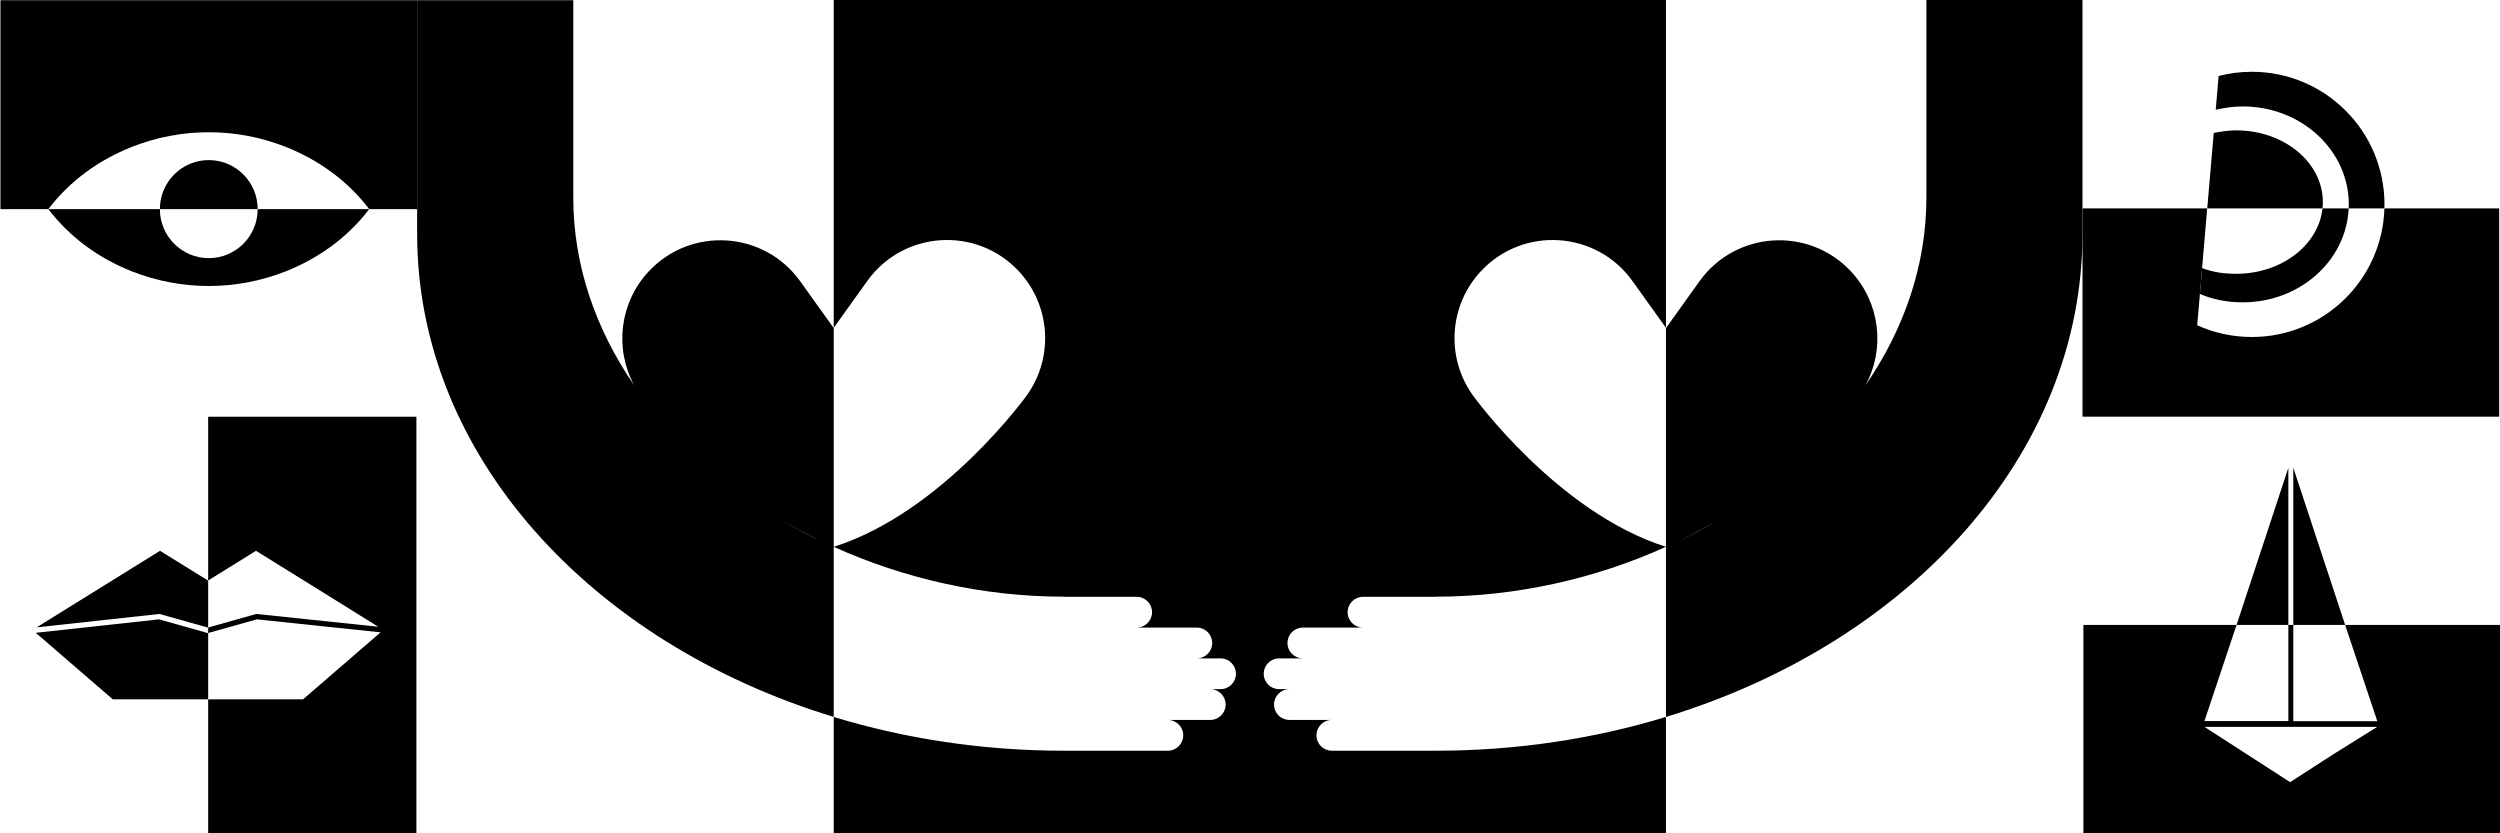 <?xml version="1.0" encoding="UTF-8"?><svg id="BLACK" xmlns="http://www.w3.org/2000/svg" viewBox="0 0 1878 626"><g id="Elements-2"><path d="m1447.11,0v148.41c0,51.05-16.91,99.13-45.88,141.23,15.15-27.66,11.13-62.39-10.9-85.87h0c-31.8-33.88-86.62-30.25-113.68,7.53l-25.18,35.17v164.09c-.19.07-.32.12-.32.12-81.79-26.08-144.67-113.61-144.67-113.61-20.56-28.63-17.99-67.81,6.13-93.5h0c31.8-33.88,86.62-30.25,113.68,7.53l25.18,35.17V-.03h-625.18v246.3l25.18-35.17c27.06-37.78,81.88-41.42,113.68-7.53h0c24.12,25.7,26.69,64.88,6.13,93.5,0,0-62.88,87.53-144.67,113.61,0,0-.12-.05-.32-.12v-164.09l-25.18-35.17c-27.05-37.78-81.88-41.41-113.68-7.53h0c-22.04,23.48-26.05,58.21-10.9,85.87-28.98-42.1-45.88-90.19-45.88-141.23V.17h-117.3v175.48c0,165.74,130.03,307.2,312.94,362.91v-127.8c52.76,23.86,112.17,37.47,173,37.47v.1h54.58c6.38,0,11.55,5.18,11.55,11.56s-5.17,11.56-11.55,11.56h45.19c6.38,0,11.55,5.18,11.55,11.56s-5.17,11.56-11.55,11.56h17.84c6.38,0,11.55,5.18,11.55,11.56s-5.17,11.56-11.55,11.56h-7.74c6.38,0,11.55,5.17,11.55,11.56s-5.17,11.56-11.55,11.56h-31.88c6.38,0,11.56,5.17,11.56,11.56s-5.17,11.56-11.56,11.56h-77.99c-60.94,0-119.25-8.99-173-25.37v87.41h625.18v-87.41c-53.75,16.37-112.06,25.37-173,25.37h-77.99c-6.38,0-11.56-5.18-11.56-11.56s5.17-11.56,11.56-11.56h-31.88c-6.38,0-11.55-5.18-11.55-11.56s5.17-11.56,11.55-11.56h-7.74c-6.38,0-11.55-5.18-11.55-11.56s5.17-11.56,11.55-11.56h17.84c-6.38,0-11.55-5.17-11.55-11.56s5.17-11.56,11.55-11.56h45.19c-6.38,0-11.55-5.17-11.55-11.56s5.17-11.56,11.55-11.56h54.58v-.1c60.83,0,120.24-13.61,173-37.47v127.8c182.92-55.72,312.88-197.17,312.88-362.91V0h-117.24ZM481.3,297.07c-.11-.15-.21-.32-.32-.47.22.3.44.6.66.9-.11-.14-.23-.28-.34-.42Zm104.47,92.77c9.72,5.79,19.75,11.21,30.07,16.23-7.17-3.33-17.56-8.61-30.07-16.23Zm676.15,16.23c10.32-5.02,20.35-10.44,30.07-16.23-12.5,7.62-22.9,12.89-30.07,16.23Zm134.53-109c-.11.14-.23.28-.34.42.22-.3.45-.59.66-.9-.11.16-.21.32-.32.47Z"/><path d="m.34,157.09h35.98c16.33-21.46,38.26-37.08,62.84-46.79,37-14.61,78.37-14.61,115.36,0,24.58,9.71,46.5,25.33,62.84,46.79h35.98V.17H.34v156.92Z"/><path d="m156.84,193.92c-20.28,0-36.73-16.49-36.73-36.83H36.32c16.33,21.46,38.26,37.08,62.84,46.79,37,14.61,78.37,14.61,115.36,0,24.58-9.71,46.5-25.33,62.84-46.79h-83.79c0,20.34-16.44,36.83-36.73,36.83Z"/><path d="m156.84,120.26c-20.28,0-36.73,16.49-36.73,36.83h73.46c0-20.34-16.44-36.83-36.73-36.83Z"/><path d="m1761.66,469.44l24.17,72.33h-63.11v-72.33h-3.71v72.23h-63.05l24.14-72.23h-115.06v156.46h313v-156.46h-116.38Zm-9.14,97.34l-32.19,20.77-32.19-20.77-32.19-20.77h129.83l-33.27,20.77Z"/><polygon points="1753.65 445.14 1722.72 351.33 1722.72 469.44 1761.66 469.44 1753.65 445.14"/><polygon points="1719.01 351.43 1688.15 445.04 1680.1 469.44 1719.01 469.44 1719.01 351.43"/><polygon points="156.38 313.04 156.38 436.05 192.29 413.76 240.2 443.49 284.09 470.8 192.56 461.2 156.38 471.38 156.38 475.53 192.91 465.25 285.9 475.01 227.66 525.32 156.38 525.32 156.38 626.04 312.8 626.04 312.8 313.04 156.38 313.04"/><polygon points="156.18 475.59 119.45 465.26 26.86 475.36 84.7 525.32 156.18 525.32 156.38 525.32 156.38 475.53 156.18 475.59"/><polygon points="156.28 436.11 120.19 413.76 72.29 443.49 27.53 471.27 119.79 461.2 156.18 471.44 156.38 471.38 156.38 436.05 156.28 436.11"/><path d="m1658.03,156.55l-3.81,44.84s0,0,0,0l-1.66,19.46h0l-2.02,23.49c12.51,5.66,26.4,8.81,41.03,8.81,54.02,0,98-42.98,99.59-96.6h86.22v156.46h-313v-156.46h93.66Z"/><path d="m1764.41,153.54c0-40.64-35.66-73.58-79.64-73.58-6.86,0-13.97.99-20.32,2.5l2.18-25.39c7.97-2.05,16.33-3.15,24.94-3.15,55.03,0,99.64,44.6,99.64,99.61,0,1.01-.02,2.01-.05,3.01h-26.83c.04-1,.08-2,.08-3.01Z"/><path d="m1679.84,205.68c34.01,0,61.9-21.6,64.81-49.13h19.66c-1.71,39.24-36.67,70.57-79.55,70.57-11.69,0-22.2-2.08-32.2-6.27l1.66-19.46c8.17,3.06,16.07,4.28,25.62,4.28Z"/><path d="m1662.95,99.89c5.18-1.1,11.31-1.97,16.9-1.97,35.94,0,65.08,24.12,65.08,53.88,0,1.6-.1,3.18-.27,4.75h-86.58l4.87-56.66Z"/></g></svg>